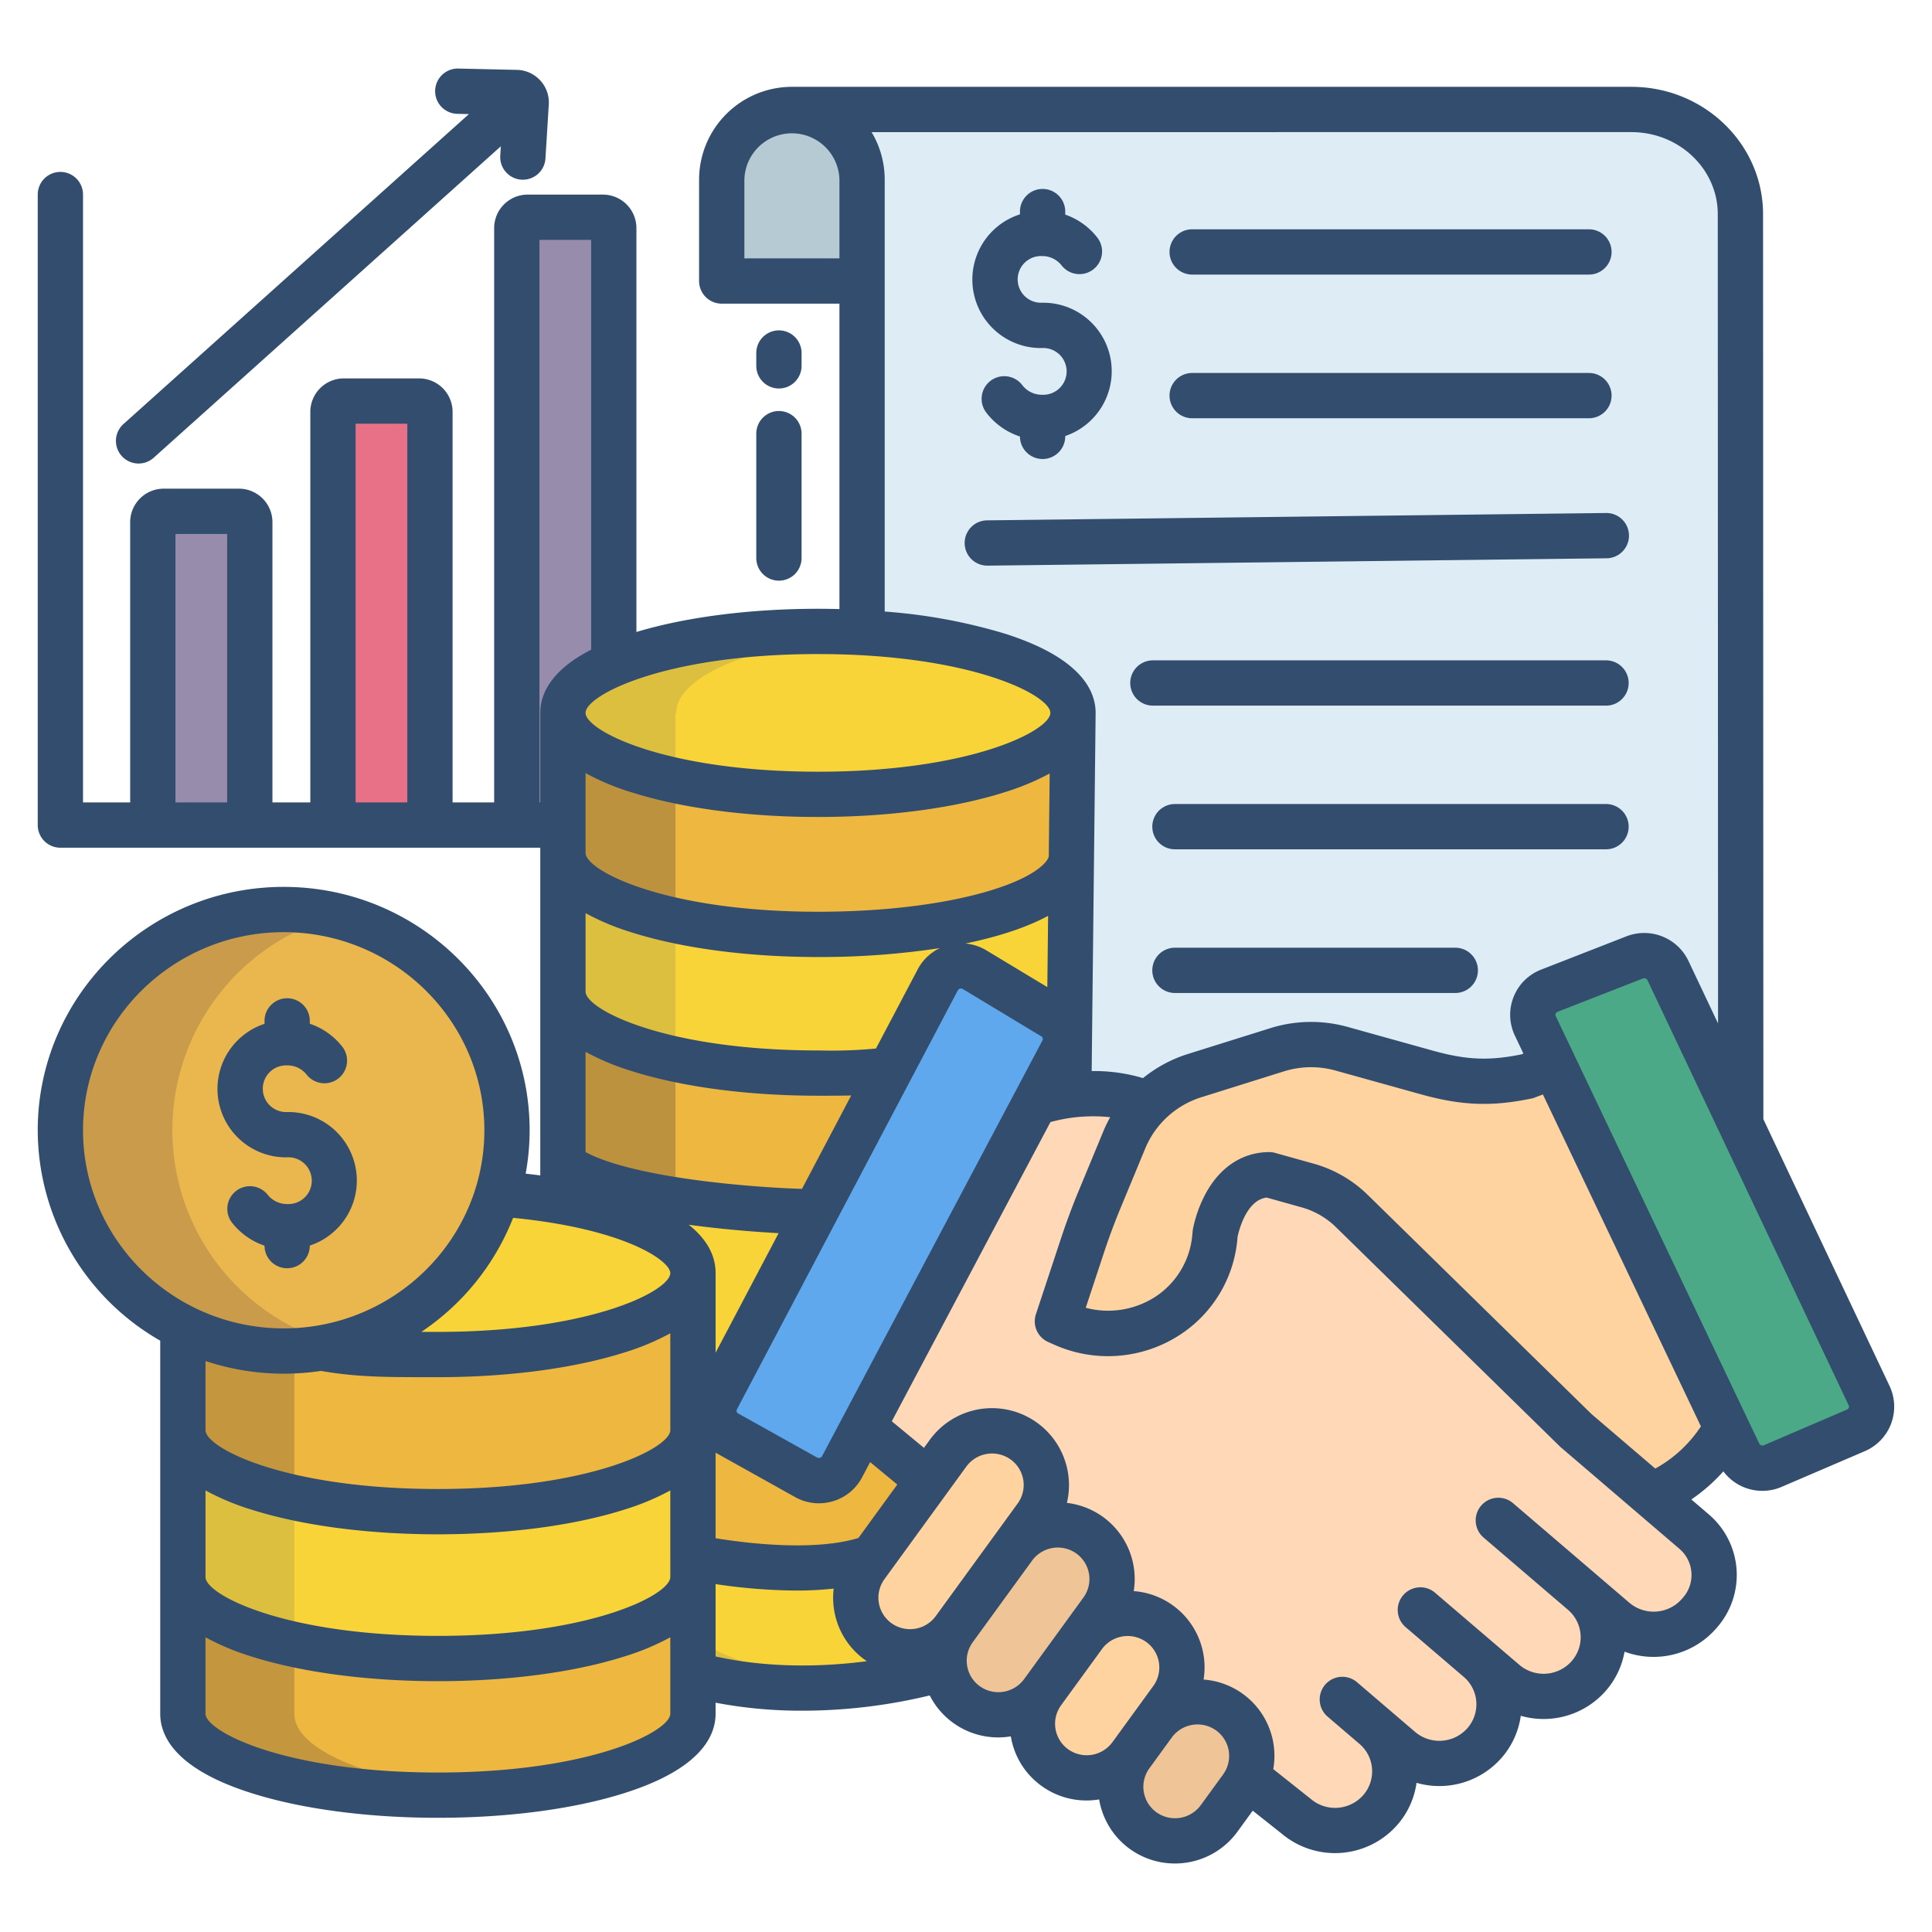 <svg id="Layer_1" height="512" viewBox="0 0 512 512" width="512" xmlns="http://www.w3.org/2000/svg" data-name="Layer 1"><path d="m159.79 57.57h-19.96a2.87 2.87 0 0 0 -2.87 2.87v158.21h12.22l13.48-39.66v-118.55a2.876 2.876 0 0 0 -2.87-2.87z" fill="#978cac"/><path d="m461.23 56.755c0-15.32-12.93-27.755-28.88-27.755h-222.49c10.27 0 18.14 8.34 18.14 18.61l.22 156.04 36.006 99.467 197.084-5.169z" fill="#ddecf5"/><path d="m228.45 167.65c-3.8-.21-7.7-.32-11.68-.32-22.14 0-41.78 3.4-54.11 8.66-8.47 3.6-13.48 8.208-13.48 13.058l-.18-.048v236.665c0 9.8 20.411 18.077 48.42 20.71a121.149 121.149 0 0 0 21.832.858c36.041-.462 64.748-9.942 64.748-21.568l.36-236.745c0-10.65-24.15-19.5-55.91-21.27z" fill="#f9d438"/><path d="m227.42 446.375c-28.009-2.633-48.42-10.908-48.42-20.71v-236.665l.18.048c0-4.85 5.01-9.458 13.48-13.058 9.466-4.038 23.248-6.973 39.154-8.122-1.112-.08-2.232-.155-3.364-.218-3.8-.21-7.7-.32-11.68-.32-22.14 0-41.78 3.4-54.11 8.66-8.47 3.6-13.48 8.208-13.48 13.058l-.18-.048v236.665c0 9.8 20.411 18.077 48.42 20.71a121.149 121.149 0 0 0 21.832.858c3.93-.05 7.765-.214 11.493-.47-1.108-.114-2.216-.239-3.325-.388z" fill="#ddbf40"/><path d="m235.96 283.49-19.85 37.64c-11.11 0-54.76-2.57-66.93-12.61v-45.73c0 11.92 30.26 21.58 67.59 21.58 8.42 0 11.75.02 19.19-.88z" fill="#edb740"/><path d="m216.77 210.51c37.33 0 67.59-9.67 67.59-21.59l-.42 37.9c0 11.92-29.84 20.8-67.17 20.8s-67.59-9.66-67.59-21.59v-37.11c0 11.92 30.26 21.59 67.59 21.59z" fill="#edb740"/><path d="m284.355 388.385v5.28c0 11.92-30.26 21.59-67.58 21.59s-67.59-9.67-67.59-21.59v-38.92c0 11.92 30.26 21.58 67.59 21.58s67.58-9.66 67.58-21.58z" fill="#edb740"/><path d="m113.94 109.15v109.5h-25.7v-109.5a2.87 2.87 0 0 1 2.87-2.87h19.96a2.87 2.87 0 0 1 2.87 2.87z" fill="#e87187"/><path d="m66.2 138.37v80.28h-25.7v-80.28a2.87 2.87 0 0 1 2.87-2.87h19.96a2.876 2.876 0 0 1 2.87 2.87z" fill="#978cac"/><path d="m279.03 269.49-20.77-12.52a6.961 6.961 0 0 0 -9.74 2.69l-58.53 111.02a6.824 6.824 0 0 0 2.74 9.15l20.89 11.67a6.961 6.961 0 0 0 9.53-2.79l58.41-110.17a6.728 6.728 0 0 0 .8-3.18 6.847 6.847 0 0 0 -3.33-5.87z" fill="#5fa8ed"/><path d="m448.94 405.87-31.24-26.72-59.47-58.24a27.125 27.125 0 0 0 -11.67-6.74l-10.22-2.85-32.12-18.71c-1.05-.53-8.64-4.03-20.98-2.34a56.461 56.461 0 0 0 -8.96 2l-45.54 85.89 17.22 14.22 84.59 78.67 12.91 10.25a15.933 15.933 0 0 0 22.32-1.62 15.567 15.567 0 0 0 -1.63-22.1l6.95 5.94a15.907 15.907 0 0 0 22.31-1.61 15.567 15.567 0 0 0 -1.63-22.1l6.95 5.94a15.907 15.907 0 0 0 22.31-1.61 15.571 15.571 0 0 0 -1.5-21.99c2.89 2.47 5.74 4.92 8.36 7.16a15.945 15.945 0 0 0 22.37-1.68l.26-.29a15.115 15.115 0 0 0 -1.59-21.47z" fill="#ffd8b7"/><path d="m495.34 369.86-53.32-112.67a6.948 6.948 0 0 0 -8.81-3.47l-22.61 8.83a6.832 6.832 0 0 0 -3.73 9.31l53.93 113.28a6.952 6.952 0 0 0 9.02 3.37l22-9.44a6.833 6.833 0 0 0 3.52-9.21z" fill="#4ca987"/><path d="m307.22 430.24a14.486 14.486 0 0 0 -19.94 3.11.755.755 0 0 0 -.11.14l-10.83 14.89a1.526 1.526 0 0 0 -.11.16 14.324 14.324 0 0 0 3.38 19.94 14.5 14.5 0 0 0 20.02-3.22 1.526 1.526 0 0 1 .11-.16l10.74-14.77a14.308 14.308 0 0 0 -3.26-20.09z" fill="#ffd39f"/><path d="m331.74 465.35a14.215 14.215 0 0 1 -1.19 5.7 14.563 14.563 0 0 1 -1.56 2.72l-5.93 8.15a14.509 14.509 0 0 1 -20.06 3.26 14.308 14.308 0 0 1 -3.37-19.92 1.526 1.526 0 0 1 .11-.16l5.94-8.17c.01-.02.03-.03.04-.05a14.489 14.489 0 0 1 20.01-3.2 14.3 14.3 0 0 1 6.01 11.67z" fill="#efc597"/><path d="m288.7 406.8a14.406 14.406 0 0 0 -19.95 3.14l-15.92 21.88a14.358 14.358 0 0 0 3.36 19.95 14.519 14.519 0 0 0 20.04-3.23 1.526 1.526 0 0 1 .11-.16l15.63-21.48a14.336 14.336 0 0 0 -3.27-20.1z" fill="#efc597"/><path d="m304.22 292.61a29.883 29.883 0 0 1 12.4-7.57l21.81-6.83a30.174 30.174 0 0 1 17.13-.28l22.59 6.29c9.88 2.75 16.83 3.08 26.87.94l6.77-2.85.04-.02 45.71 96.01a39.136 39.136 0 0 1 -19.85 17.95l-19.99-17.1-59.47-58.24a27.125 27.125 0 0 0 -11.67-6.74l-10.22-2.85c-11.67.05-14.32 15.6-14.32 15.6-.03.41-.07.82-.1 1.22a27.807 27.807 0 0 1 -12.51 20.58 29.159 29.159 0 0 1 -27.75 2.07l-1.44-.63 6.65-20.1q2.055-6.18 4.54-12.2l6.66-16.08a29.617 29.617 0 0 1 6.15-9.17z" fill="#ffd39f"/><path d="m271.28 381.87a14.483 14.483 0 0 0 -20.04 3.25l-21.71 29.85a14.329 14.329 0 0 0 3.27 20.1 14.481 14.481 0 0 0 20.03-3.25l21.72-29.86a14.324 14.324 0 0 0 -3.27-20.09z" fill="#ffd39f"/><path d="m228.46 47.61v26.86h-37.19v-26.86a18.6 18.6 0 1 1 37.19 0z" fill="#b6cad3"/><path d="m149 354.745v38.92c0 5.963 7.758 11.363 20 15.271v-38.925c-12.242-3.906-20-9.303-20-15.266z" fill="#ba964d"/><path d="m149.365 318.48c-5.33-.95-11.223-1.535-17.393-2l-83.972 35.52v102.15c0 11.92 30.675 21.59 68.005 21.59s68-9.67 68-21.59v-116.77c-.005-8.14-13.79-15.23-34.64-18.9z" fill="#f9d438"/><path d="m78 454.15v-114.838l-30 12.688v102.15c0 11.92 30.675 21.59 68.005 21.59 5.149 0 10.165-.19 15-.539-30.205-2.179-53.005-10.776-53.005-21.051z" fill="#ddbf40"/><path d="m116.005 439.53c-37.33 0-68-9.67-68-21.59v36.21c0 11.92 30.675 21.59 68.005 21.59s68-9.67 68-21.59v-36.21c-.01 11.92-30.685 21.59-68.005 21.59z" fill="#edb740"/><path d="m116.235 358.96c-12.4 0-21.052.245-31.042-1.615l-37.193-5.345v27.02c0 11.92 30.675 21.58 68.005 21.58s68-9.66 68-21.58v-41.64c-.005 11.92-30.45 21.58-67.77 21.58z" fill="#edb740"/><path d="m78 454.15v-18.327c-18.053-3.883-30-10.445-30-17.883v36.21c0 11.92 30.675 21.59 68.005 21.59 5.149 0 10.165-.19 15-.539-30.205-2.179-53.005-10.776-53.005-21.051z" fill="#c4973f"/><path d="m78 396.9v-40.589l-30-4.311v27.02c0 7.438 11.947 13.996 30 17.88z" fill="#c4973f"/><path d="m132.187 316.451a59.347 59.347 0 0 1 -47.033 41.081 60.365 60.365 0 0 1 -36.838-5.5 58.748 58.748 0 0 1 -32.636-52.492c0-32.485 26.643-58.826 59.5-58.826s59.5 26.341 59.5 58.826a58.386 58.386 0 0 1 -2.493 16.911z" fill="#eab64e"/><path d="m78.316 352.032a58.612 58.612 0 0 1 11.864-109.432 60.224 60.224 0 0 0 -15-1.889c-32.857 0-59.5 26.341-59.5 58.826a58.748 58.748 0 0 0 32.636 52.492 60.365 60.365 0 0 0 36.838 5.5c1.71-.285 3.392-.651 5.05-1.077a59.492 59.492 0 0 1 -11.888-4.42z" fill="#c99b4b"/><path d="m149 262.79v45.73c6 4.53 17.572 7.535 30 9.474v-37.305c-17.99-3.877-30-10.446-30-17.899z" fill="#bc923f"/><path d="m149 188.92v37.11c0 7.459 12.01 14.03 30 17.909v-37.113c-17.99-3.88-30-10.453-30-17.906z" fill="#bc923f"/><g fill="#324d6d"><path d="m138.193 47.614q.189.012.375.012a6 6 0 0 0 5.983-5.626l.886-14.389.006-.109a8.575 8.575 0 0 0 -2.153-6.051c-.036-.043-.061-.093-.1-.136-.065-.073-.145-.125-.213-.194a8.568 8.568 0 0 0 -5.657-2.591c-.067 0-.133-.006-.2-.007l-15.664-.356a6 6 0 1 0 -.272 12l3.082.071-91.509 82.1a6 6 0 1 0 8.013 8.932l91.956-82.5-.154 2.5a6 6 0 0 0 5.621 6.344z"/><path d="m315.939 72.766h105.146a6 6 0 0 0 0-12h-105.146a6 6 0 1 0 0 12z"/><path d="m315.939 110.843h105.146a6 6 0 0 0 0-12h-105.146a6 6 0 0 0 0 12z"/><path d="m261.68 149.9h.073l163.978-1.949a6 6 0 0 0 -.07-12h-.073l-163.977 1.949a6 6 0 0 0 .069 12z"/><path d="m425.613 175h-120.086a6 6 0 0 0 0 12h120.086a6 6 0 0 0 0-12z"/><path d="m425.613 213.075h-114.24a6 6 0 0 0 0 12h114.24a6 6 0 0 0 0-12z"/><path d="m385.665 251.153h-74.292a6 6 0 0 0 0 12h74.292a6 6 0 0 0 0-12z"/><path d="m276.144 92.232a6.2 6.2 0 1 1 0 12.383 6.517 6.517 0 0 1 -5.184-2.492 6 6 0 1 0 -9.46 7.377 18.357 18.357 0 0 0 8.8 6.181 6 6 0 0 0 12-.08v-.05a18.144 18.144 0 0 0 -6.152-35.323 6.19 6.19 0 1 1 -.189-12.374c.114.006.226.017.341.017.057 0 .113-.007.17-.008a6.493 6.493 0 0 1 4.863 2.475 6 6 0 0 0 9.46-7.383 18.377 18.377 0 0 0 -8.493-6.082v-.8a6 6 0 0 0 -12 0v.727a18.15 18.15 0 0 0 5.848 35.433z"/><path d="m206.424 102.953a6 6 0 0 0 6-6v-3.4a6 6 0 1 0 -12 0v3.4a6 6 0 0 0 6 6z"/><path d="m200.424 147.882a6 6 0 0 0 12 0v-32.957a6 6 0 1 0 -12 0z"/><path d="m467.31 296.6-.083-239.84c0-18.609-15.648-33.748-34.882-33.748h-222.481a24.623 24.623 0 0 0 -24.6 24.6v26.86a6 6 0 0 0 6 6h31.196v80.942c-1.885-.049-3.782-.08-5.692-.08-17.966 0-34.963 2.182-48.11 6.149v-107.041a8.881 8.881 0 0 0 -8.871-8.87h-19.959a8.881 8.881 0 0 0 -8.871 8.87v152.21h-11.017v-103.502a8.881 8.881 0 0 0 -8.871-8.871h-19.958a8.882 8.882 0 0 0 -8.871 8.871v103.5h-10.04v-74.275a8.881 8.881 0 0 0 -8.871-8.871h-19.96a8.88 8.88 0 0 0 -8.871 8.871v74.277h-12.498v-161.093a6 6 0 0 0 -12 0v167.093a6 6 0 0 0 6 6h127.179v86.848q-1.934-.257-3.876-.471a63.923 63.923 0 0 0 1.056-11.49c0-35.568-29.239-64.505-65.18-64.505s-65.179 28.936-65.179 64.504a64.409 64.409 0 0 0 32.461 55.753v98.856c0 6.079 4.159 14.653 23.971 20.981 13.34 4.261 30.961 6.607 49.618 6.607s36.278-2.346 49.618-6.607c19.812-6.328 23.971-14.9 23.971-20.981v-2.913a120.888 120.888 0 0 0 23 2.118 144.219 144.219 0 0 0 33.749-4.043 20.214 20.214 0 0 0 6.317 7.343 20.3 20.3 0 0 0 11.827 3.781 20.729 20.729 0 0 0 3.348-.278 20.19 20.19 0 0 0 8.243 13.21 20.281 20.281 0 0 0 11.82 3.779 20.618 20.618 0 0 0 3.339-.277 20.319 20.319 0 0 0 20.064 16.977 20.442 20.442 0 0 0 16.567-8.394l4.073-5.6 7.668 6.082a21.961 21.961 0 0 0 30.644-2.308 21.449 21.449 0 0 0 5.1-11.151 21.923 21.923 0 0 0 22.529-6.619 21.453 21.453 0 0 0 5.1-11.151 21.922 21.922 0 0 0 22.529-6.62 21.458 21.458 0 0 0 4.968-10.375 22.022 22.022 0 0 0 24.258-6.129l.263-.3a21.115 21.115 0 0 0 -2.209-29.964l-4.608-3.941a46.457 46.457 0 0 0 8.483-7.449 12.885 12.885 0 0 0 10.317 5.167 13.02 13.02 0 0 0 5.15-1.066l22-9.443a12.837 12.837 0 0 0 6.575-17.29zm-407.11-83.948h-13.7v-71.152h13.7zm47.742 0h-13.702v-100.373h13.7zm324.403-177.638c12.618 0 22.882 9.756 22.882 21.75l.075 214.464-7.858-16.6a12.981 12.981 0 0 0 -16.416-6.494l-22.613 8.826a12.839 12.839 0 0 0 -6.962 17.481l2.268 4.763-.5.209c-8.587 1.76-14.583 1.5-23.467-.971l-22.591-6.29a36.122 36.122 0 0 0 -20.533.329l-21.8 6.832a35.974 35.974 0 0 0 -11.927 6.4 45.122 45.122 0 0 0 -13.6-1.87l1.048-94.851c0-.022 0-.044 0-.066 0-6.078-4.158-14.652-23.97-20.98a147.614 147.614 0 0 0 -31.926-5.879v-114.458a24.434 24.434 0 0 0 -3.481-12.595zm-235.077 33.458v-20.863a12.6 12.6 0 0 1 25.192 0v20.863zm19.5 104.862c40.625 0 61.578 10.921 61.588 15.583v.008c-.011 4.664-20.965 15.584-61.588 15.584s-61.589-10.926-61.589-15.588 20.954-15.587 61.589-15.587zm1.083 212.566a.9.9 0 0 1 -.552.442.949.949 0 0 1 -.756-.083l-20.89-11.662a.826.826 0 0 1 -.357-1.118l58.535-111.02a.9.9 0 0 1 .567-.448 1.036 1.036 0 0 1 .273-.037.949.949 0 0 1 .5.139l20.761 12.516a.829.829 0 0 1 .329 1.105zm12.747 1.576 7.19 5.941-10.3 14.165c-11.764 3.58-29.455 1.428-37.852.067v-22.682c.058.033.11.072.168.1l20.889 11.662a12.886 12.886 0 0 0 6.307 1.658 13.066 13.066 0 0 0 3.7-.538 12.822 12.822 0 0 0 7.757-6.33zm-63.449-103.709c13.341 4.26 30.962 6.607 49.619 6.607h.771c3.186 0 5.687 0 8.041-.067l-13.052 24.755c-6.691-.2-17.678-.911-28.667-2.418-17.033-2.338-25.033-5.344-28.682-7.334v-26.564a65.321 65.321 0 0 0 11.97 5.021zm-11.97-20.981v-20.792a65.251 65.251 0 0 0 11.97 5.021c13.341 4.26 30.962 6.607 49.619 6.607a210.972 210.972 0 0 0 32.3-2.364 12.936 12.936 0 0 0 -5.848 5.6l-11.083 21.02a125.53 125.53 0 0 1 -14.967.5h-.4c-40.637-.004-61.591-10.93-61.591-15.592zm106.184-10.951a12.961 12.961 0 0 0 -5.543-1.792c8.571-1.761 16.125-4.2 21.941-7.333l-.209 18.884zm1.232-15.883c-11.947 3.656-28.222 5.67-45.827 5.67-40.635 0-61.589-10.926-61.589-15.587v-21.155a65.182 65.182 0 0 0 11.97 5.021c13.341 4.261 30.962 6.608 49.619 6.608s36.278-2.347 49.618-6.608a65.636 65.636 0 0 0 11.792-4.924l-.241 21.847c-.013 1.163-2.846 5.304-15.337 9.128zm-119.638-23.3v-149.08h13.7v108.6c-10.872 5.581-13.478 11.944-13.478 16.748v23.731zm-120.957 86.886c0-28.951 23.856-52.505 53.179-52.505s53.18 23.554 53.18 52.505-23.856 52.5-53.18 52.5-53.179-23.549-53.179-52.5zm155.635 154.609c0 4.663-20.954 15.588-61.589 15.588s-61.589-10.925-61.589-15.588v-20.247a65.256 65.256 0 0 0 11.97 5.02c13.34 4.261 30.961 6.607 49.618 6.607s36.278-2.346 49.618-6.607a65.264 65.264 0 0 0 11.971-5.021zm0-36.207c0 4.661-20.954 15.586-61.589 15.586-40.6 0-61.552-10.907-61.587-15.574v-22.976a65.264 65.264 0 0 0 11.969 5.024c13.34 4.261 30.961 6.608 49.618 6.608s36.278-2.347 49.618-6.608a65.268 65.268 0 0 0 11.971-5.02zm0-38.924c0 4.661-20.954 15.587-61.589 15.587-40.565 0-61.513-10.887-61.586-15.562v-18.359a65.778 65.778 0 0 0 30.58 2.622c8.937 1.566 16.722 1.661 26.924 1.661h4.081c18.656 0 36.278-2.347 49.618-6.608a65.2 65.2 0 0 0 11.971-5.02zm-61.589-26.053h-4.382a64.972 64.972 0 0 0 24.315-30.222c29.581 2.9 41.656 11.38 41.656 14.635 0 4.661-20.954 15.587-61.589 15.587zm66.47-28.394c8.545 1.162 17.117 1.867 23.822 2.233l-16.7 31.68v-21.106c-.003-5.019-2.667-9.262-7.122-12.807zm7.119 114.407v-19.176a148.341 148.341 0 0 0 21.406 1.711 91.468 91.468 0 0 0 9.894-.516 20.425 20.425 0 0 0 .116 5.668 20.2 20.2 0 0 0 8.26 13.291c.138.1.283.182.423.277-12.429 1.639-26.634 1.742-40.099-1.255zm58.44-10.818-.006.01-.088.12a8.443 8.443 0 0 1 -11.7 1.9 8.334 8.334 0 0 1 -1.9-11.686l21.707-29.848a8.447 8.447 0 0 1 11.709-1.9 8.326 8.326 0 0 1 1.9 11.676zm23.325 16.823a8.457 8.457 0 0 1 -11.719 1.9 8.32 8.32 0 0 1 -1.9-11.667l15.736-21.637a8.439 8.439 0 0 1 11.7-1.9 8.332 8.332 0 0 1 1.9 11.686zm23.492 16.588-.007.01-.087.12a8.443 8.443 0 0 1 -11.7 1.9 8.335 8.335 0 0 1 -1.9-11.683l10.831-14.893a8.446 8.446 0 0 1 11.708-1.9 8.327 8.327 0 0 1 1.9 11.677zm29.252 8.667-5.931 8.157a8.459 8.459 0 0 1 -11.719 1.9 8.32 8.32 0 0 1 -1.9-11.667l5.942-8.171a8.448 8.448 0 0 1 11.707-1.9 8.324 8.324 0 0 1 1.9 11.676zm124.1-53.508a9.071 9.071 0 0 1 -2.232 6.663l-.262.3a9.963 9.963 0 0 1 -13.946 1.059l-30.746-26.317-.141-.121a6 6 0 0 0 -7.8 9.118l.136.116 22.3 19.086a9.567 9.567 0 0 1 .971 13.565 9.922 9.922 0 0 1 -13.889 1l-22.4-19.167a6 6 0 0 0 -7.8 9.117l15.447 13.219a9.57 9.57 0 0 1 1.009 13.6 9.922 9.922 0 0 1 -13.888 1l-15.447-13.219a6 6 0 0 0 -7.8 9.117l8.5 7.271a9.569 9.569 0 0 1 1.009 13.6 9.92 9.92 0 0 1 -13.889 1l-9.947-7.9a20.261 20.261 0 0 0 -18.465-23.735 20.265 20.265 0 0 0 -18.513-23.437 20.3 20.3 0 0 0 -17.713-23.38 20.395 20.395 0 0 0 -36.354-16.685l-1.524 2.1-8.523-7.042 42.037-79.289a42.577 42.577 0 0 1 15.834-1.295 36.056 36.056 0 0 0 -1.678 3.417l-6.662 16.08c-1.71 4.127-3.288 8.37-4.692 12.614l-6.648 20.1a6 6 0 0 0 3.274 7.373l1.432.632a34.916 34.916 0 0 0 33.477-2.559 33.811 33.811 0 0 0 15.176-25c.032-.334.062-.671.088-1.011.307-1.448 2.293-9.675 7.7-10.35l9.27 2.59a21.153 21.153 0 0 1 9.083 5.238l59.472 58.242 31.546 27a9.108 9.108 0 0 1 3.197 6.29zm-9.579-27.54-16.913-14.464-59.326-58.106a33.2 33.2 0 0 0 -14.251-8.222l-10.219-2.855a5.493 5.493 0 0 0 -1.639-.222c-6.991.029-12.951 3.917-16.783 10.949a33.875 33.875 0 0 0 -3.431 9.644l-.158 1.645a21.864 21.864 0 0 1 -9.841 16.15 23.049 23.049 0 0 1 -18.372 2.866l4.838-14.631c1.312-3.965 2.787-7.931 4.385-11.787l6.639-16.024a23.8 23.8 0 0 1 14.826-13.368l21.8-6.832a24.137 24.137 0 0 1 13.726-.22l22.592 6.289c10.913 3.039 18.97 3.318 29.73 1.033l2.616-.987 41.875 87.96a34.318 34.318 0 0 1 -12.095 11.182zm51.282-16.13a.875.875 0 0 1 -.488.5l-22 9.443a.955.955 0 0 1 -1.236-.435l-53.935-113.286a.777.777 0 0 1 -.022-.645.875.875 0 0 1 .512-.5l22.613-8.826a.96.96 0 0 1 1.207.449l53.322 112.668a.786.786 0 0 1 .026.632z"/><path d="m82.1 330.084a18.147 18.147 0 0 0 -6-35.378 6.188 6.188 0 1 1 -.256-12.37c.085 0 .17.013.256.013s.16-.009.24-.013a6.5 6.5 0 0 1 4.945 2.479 6 6 0 0 0 9.46-7.382 18.356 18.356 0 0 0 -8.645-6.133v-.752a6 6 0 0 0 -12 0v.778a18.146 18.146 0 0 0 6 35.377 6.2 6.2 0 1 1 0 12.383 6.519 6.519 0 0 1 -5.185-2.492 6 6 0 0 0 -9.459 7.382 18.363 18.363 0 0 0 8.644 6.134 6 6 0 0 0 12-.026z"/></g></svg>